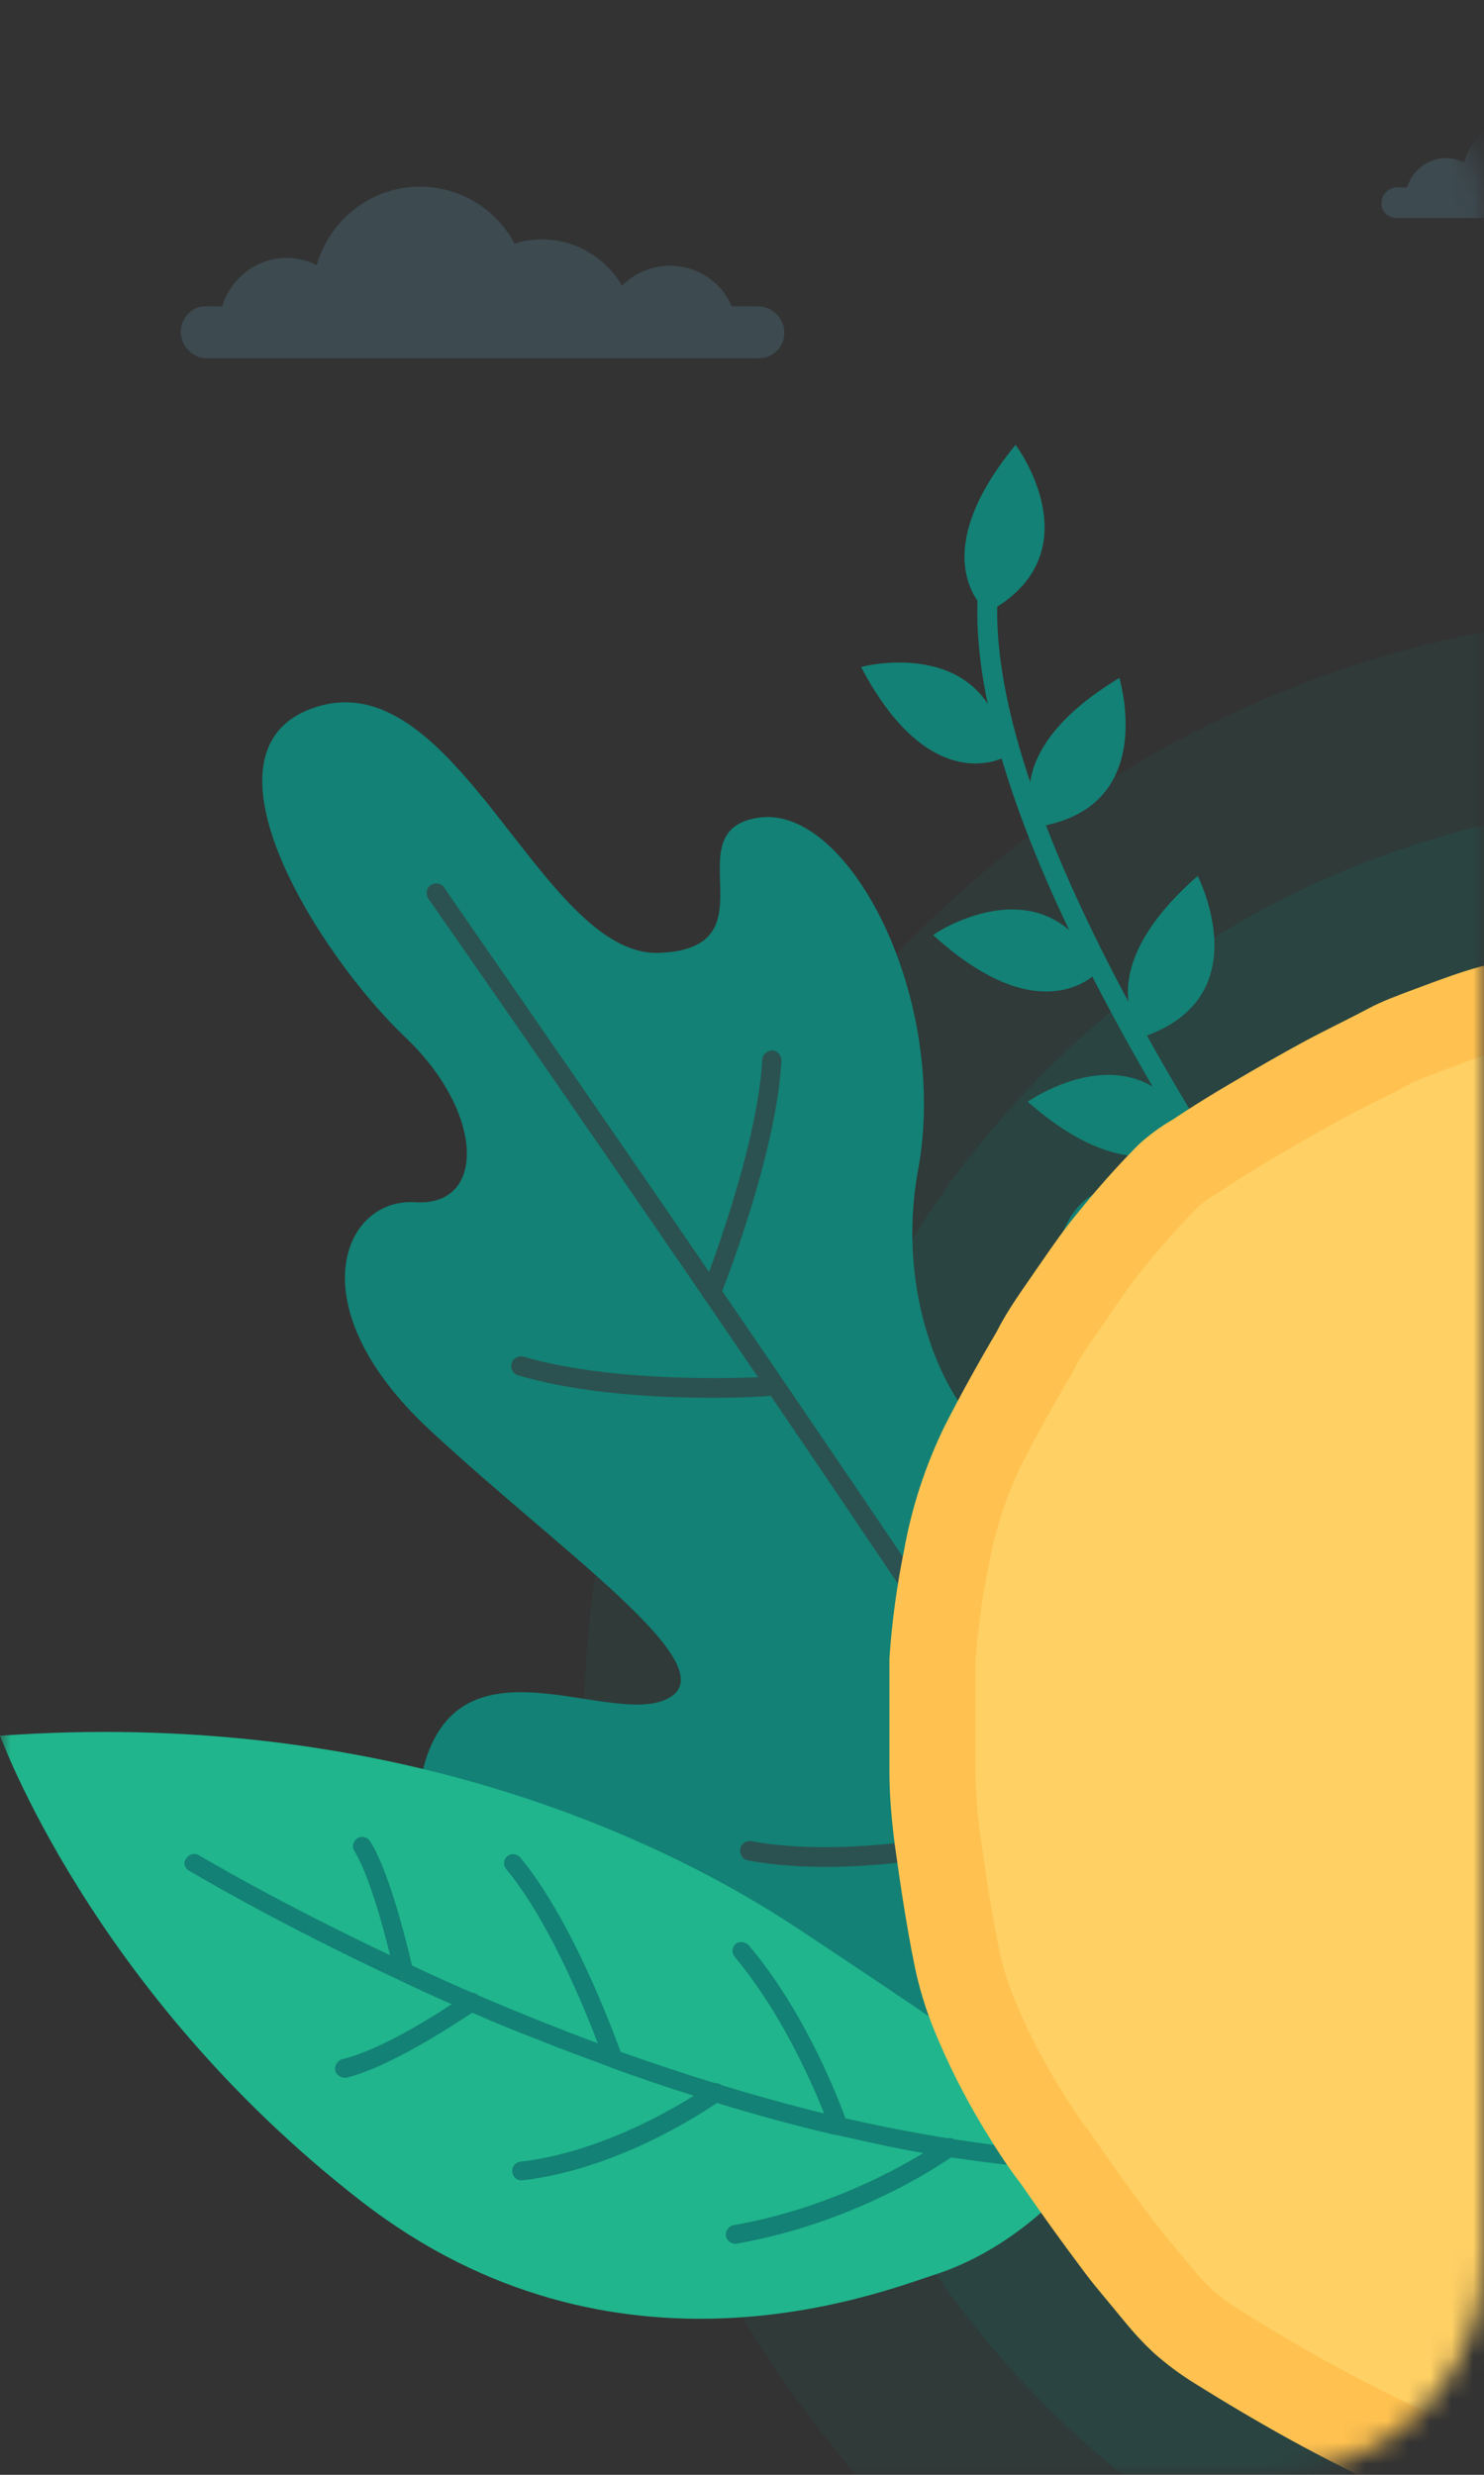 <svg width="69" height="115" viewBox="0 0 69 115" fill="none" xmlns="http://www.w3.org/2000/svg">
<rect x="0" y="0" width="69" height="115" fill="#333333" stroke="none"/>
<mask id="mask0" mask-type="alpha" maskUnits="userSpaceOnUse" x="0" y="0" width="69" height="115">
<rect width="69" height="115" rx="10" fill="#C4C4C4"/>
</mask>
<g mask="url(#mask0)">
<g opacity="0.2">
<path d="M8.407 15.427C8.407 15.758 8.54 16.055 8.771 16.287C9.003 16.519 9.301 16.651 9.632 16.651H35.278C35.94 16.651 36.469 16.122 36.469 15.46C36.469 15.129 36.337 14.831 36.105 14.599C35.874 14.367 35.576 14.235 35.245 14.235H34.021C33.557 13.109 32.432 12.348 31.142 12.348C30.281 12.348 29.487 12.712 28.924 13.275C28.163 11.984 26.773 11.123 25.185 11.123C24.755 11.123 24.325 11.189 23.927 11.322C23.1 9.766 21.445 8.674 19.526 8.674C17.243 8.674 15.323 10.229 14.728 12.315C14.298 12.116 13.834 11.984 13.338 11.984C11.915 11.984 10.724 12.944 10.327 14.235H9.599C8.937 14.202 8.407 14.764 8.407 15.427Z" fill="#65A4C5"/>
</g>
<g opacity="0.2">
<path d="M64.234 9.435C64.234 9.633 64.3 9.799 64.432 9.931C64.565 10.064 64.73 10.13 64.929 10.13H80.35C80.747 10.13 81.078 9.799 81.078 9.402C81.078 9.203 81.012 9.038 80.879 8.905C80.747 8.773 80.581 8.707 80.383 8.707H79.655C79.357 8.045 78.695 7.581 77.934 7.581C77.405 7.581 76.941 7.78 76.61 8.144C76.147 7.383 75.32 6.853 74.36 6.853C74.095 6.853 73.831 6.886 73.599 6.952C73.103 5.992 72.11 5.363 70.952 5.363C69.562 5.363 68.437 6.29 68.073 7.548C67.808 7.416 67.543 7.349 67.245 7.349C66.385 7.349 65.657 7.912 65.425 8.707H64.962C64.565 8.707 64.234 9.038 64.234 9.435Z" fill="#65A4C5"/>
</g>
<path opacity="0.1" d="M78.824 133C107.371 133 130.513 109.587 130.513 80.705C130.513 51.823 107.371 28.41 78.824 28.41C50.277 28.41 27.135 51.823 27.135 80.705C27.135 109.587 50.277 133 78.824 133Z" fill="#138175"/>
<path opacity="0.15" d="M78.899 124.373C102.695 124.373 121.986 104.857 121.986 80.781C121.986 56.706 102.695 37.19 78.899 37.19C55.103 37.19 35.812 56.706 35.812 80.781C35.812 104.857 55.103 124.373 78.899 124.373Z" fill="#138175"/>
<path opacity="0.2" d="M79.012 115.023C97.644 115.023 112.748 99.742 112.748 80.891C112.748 62.041 97.644 46.76 79.012 46.76C60.38 46.76 45.276 62.041 45.276 80.891C45.276 99.742 60.38 115.023 79.012 115.023Z" fill="white"/>
<path d="M61.917 62.45C61.917 62.45 61.884 62.45 61.917 62.45C61.685 62.616 61.387 62.583 61.222 62.351C55.728 54.472 51.592 47.455 48.945 41.563C45.867 34.644 44.808 29.215 45.801 25.375C45.867 25.111 46.132 24.978 46.363 25.044C46.628 25.111 46.761 25.375 46.694 25.607C44.94 32.393 50.202 44.906 61.983 61.788C62.148 62.02 62.115 62.285 61.917 62.45Z" fill="#138175"/>
<path d="M46.725 35.173C46.725 35.173 43.283 37.16 40.04 31.002C40.007 30.969 46.129 29.413 46.725 35.173Z" fill="#138175"/>
<path d="M48.247 38.418C48.247 38.418 46.063 35.107 52.052 31.499C52.019 31.499 53.939 37.524 48.247 38.418Z" fill="#138175"/>
<path d="M45.927 28.454C45.927 28.454 42.783 26.071 47.217 20.675C47.217 20.642 50.99 25.707 45.927 28.454Z" fill="#138175"/>
<path d="M51.094 45.105C51.094 45.105 48.546 48.15 43.384 43.45C43.384 43.417 48.612 39.908 51.094 45.105Z" fill="#138175"/>
<path d="M53.142 48.184C53.142 48.184 50.428 45.304 55.69 40.702C55.69 40.736 58.602 46.33 53.142 48.184Z" fill="#138175"/>
<path d="M55.526 52.718C55.526 52.718 53.044 55.797 47.782 51.196C47.782 51.196 52.944 47.554 55.526 52.718Z" fill="#138175"/>
<path d="M57.843 90.456C56.917 91.085 55.924 91.614 54.931 92.044C54.667 92.177 54.369 92.276 54.104 92.409C45.699 95.752 36.003 93.832 36.003 93.832C36.003 93.832 18.464 92.078 19.424 83.603C20.383 75.129 28.16 80.392 31.039 78.936C33.918 77.479 26.108 72.15 19.953 66.423C13.798 60.696 15.949 55.665 19.291 55.864C22.633 56.095 22.534 51.693 18.828 48.184C14.89 44.443 8.768 34.877 14.592 32.89C21.21 30.606 25.148 44.476 30.642 44.278C36.135 44.079 31.171 38.518 35.341 37.988C39.511 37.459 44.143 46.462 42.687 54.374C41.231 62.285 46.129 68.773 47.618 66.456C49.107 64.139 47.75 56.492 51.291 55.301C58.075 53.017 66.745 84.563 57.843 90.456Z" fill="#138175"/>
<path d="M54.93 92.045C54.666 92.177 54.368 92.276 54.103 92.409C43.844 76.056 20.183 42.126 19.919 41.762C19.786 41.563 19.82 41.266 20.018 41.133C20.217 41.001 20.514 41.034 20.647 41.233C20.878 41.63 44.705 75.725 54.93 92.045Z" fill="#2B5250"/>
<path d="M33.158 60.531C33.092 60.531 32.993 60.531 32.926 60.498C32.695 60.399 32.596 60.134 32.662 59.902C32.695 59.836 35.21 53.48 35.441 49.243C35.441 49.012 35.673 48.813 35.905 48.813C36.136 48.813 36.335 49.045 36.335 49.276C36.103 53.679 33.588 59.968 33.489 60.233C33.456 60.399 33.324 60.531 33.158 60.531Z" fill="#2B5250"/>
<path d="M35.801 64.867C35.503 64.9 28.918 65.33 24.086 63.907C23.855 63.841 23.722 63.576 23.788 63.344C23.855 63.112 24.119 62.98 24.351 63.046C29.017 64.403 35.669 63.973 35.735 63.973C35.966 63.94 36.198 64.139 36.198 64.403C36.198 64.635 36.033 64.834 35.801 64.867Z" fill="#2B5250"/>
<path d="M47.285 81.453C47.186 81.453 47.054 81.453 46.955 81.353C46.756 81.188 46.723 80.923 46.855 80.724C46.888 80.658 51.488 74.501 51.72 70.231C51.72 69.999 51.952 69.8 52.183 69.8C52.415 69.8 52.613 70.032 52.613 70.264C52.382 74.799 47.782 80.989 47.583 81.254C47.517 81.386 47.418 81.453 47.285 81.453Z" fill="#2B5250"/>
<path d="M42.656 86.451C40.108 86.782 37.262 86.915 34.78 86.451C34.548 86.418 34.383 86.186 34.416 85.921C34.449 85.69 34.681 85.524 34.945 85.557C40.869 86.65 49.373 84.167 49.473 84.134C49.704 84.068 49.969 84.2 50.035 84.432C50.102 84.664 49.969 84.928 49.737 84.995C49.506 85.061 46.395 85.955 42.656 86.451Z" fill="#2B5250"/>
<path d="M16.778 102.273C28.625 111.476 41.034 106.477 43.516 105.683C46.726 104.623 49.043 102.372 50.333 100.883C50.598 100.552 50.83 100.287 50.995 100.055C51.293 99.658 51.458 99.393 51.458 99.393C51.458 99.393 44.641 94.593 37.063 89.595C30.312 85.126 17.539 79.399 0 80.657C0 80.591 4.236 92.541 16.778 102.273Z" fill="#20B58D"/>
<path d="M8.768 86.915C8.834 86.948 12.673 89.265 18.563 92.013C18.596 92.013 18.596 92.046 18.629 92.046C19.39 92.41 20.185 92.774 21.012 93.138C21.31 93.271 21.641 93.403 21.972 93.535C22.964 93.966 23.99 94.396 25.049 94.793C26.108 95.224 27.2 95.621 28.358 96.051C28.392 96.051 28.392 96.084 28.425 96.084C29.682 96.548 30.973 96.978 32.33 97.408C32.694 97.508 33.057 97.64 33.389 97.739C35.142 98.269 36.929 98.766 38.782 99.196C38.849 99.196 38.915 99.229 38.981 99.229C40.305 99.527 41.628 99.825 42.985 100.057C43.415 100.123 43.846 100.189 44.243 100.255C46.261 100.553 48.28 100.785 50.332 100.884C50.596 100.553 50.828 100.288 50.993 100.057C47.089 99.924 43.084 99.295 39.312 98.435C38.981 98.368 38.617 98.269 38.286 98.203C34.944 97.375 31.767 96.382 28.888 95.356C28.524 95.224 28.16 95.091 27.829 94.959C27.002 94.661 26.174 94.33 25.413 94.032C23.163 93.138 21.078 92.244 19.192 91.351C18.861 91.185 18.53 91.053 18.199 90.887C12.805 88.338 9.33 86.253 9.264 86.22C9.066 86.087 8.801 86.154 8.669 86.352C8.503 86.518 8.569 86.782 8.768 86.915Z" fill="#138175"/>
<path d="M19.061 91.945C19.193 91.846 19.227 91.681 19.193 91.515C19.16 91.35 18.234 87.179 17.208 85.557C17.076 85.358 16.811 85.292 16.612 85.424C16.414 85.557 16.348 85.822 16.48 86.02C17.407 87.51 18.333 91.648 18.333 91.714C18.399 91.945 18.631 92.111 18.863 92.045C18.929 92.012 18.995 92.012 19.061 91.945Z" fill="#138175"/>
<path d="M22.202 93.369C22.367 93.236 22.4 92.971 22.268 92.773C22.136 92.574 21.871 92.541 21.672 92.673C21.639 92.707 18.165 95.156 15.914 95.686C15.683 95.752 15.55 95.984 15.583 96.215C15.649 96.447 15.881 96.579 16.113 96.546C18.495 95.951 22.003 93.468 22.202 93.369C22.169 93.369 22.169 93.369 22.202 93.369Z" fill="#138175"/>
<path d="M28.791 95.984C28.924 95.885 28.99 95.686 28.924 95.521C28.825 95.289 26.806 89.463 24.192 86.318C24.026 86.12 23.761 86.12 23.596 86.252C23.397 86.418 23.397 86.682 23.53 86.848C26.045 89.86 28.063 95.686 28.096 95.752C28.163 95.984 28.427 96.083 28.659 96.017C28.725 96.05 28.758 96.017 28.791 95.984Z" fill="#138175"/>
<path d="M33.553 97.572C33.718 97.44 33.751 97.175 33.619 96.976C33.487 96.778 33.222 96.744 33.023 96.877C32.99 96.91 28.788 99.922 24.188 100.452C23.956 100.485 23.791 100.684 23.824 100.948C23.857 101.18 24.055 101.346 24.32 101.313C29.118 100.75 33.354 97.704 33.553 97.572Z" fill="#138175"/>
<path d="M39.246 99.096C39.378 98.997 39.444 98.798 39.378 98.633C39.312 98.434 37.724 93.833 34.811 90.39C34.646 90.225 34.381 90.192 34.216 90.324C34.017 90.489 34.017 90.754 34.15 90.92C36.962 94.263 38.551 98.831 38.584 98.897C38.65 99.129 38.915 99.228 39.146 99.162C39.146 99.162 39.213 99.129 39.246 99.096Z" fill="#138175"/>
<path d="M44.409 100.122C44.575 99.99 44.608 99.725 44.475 99.527C44.343 99.328 44.078 99.295 43.88 99.427C43.846 99.46 39.776 102.407 34.117 103.4C33.886 103.433 33.72 103.664 33.753 103.896C33.786 104.128 34.018 104.293 34.25 104.26C40.107 103.234 44.211 100.255 44.409 100.122C44.409 100.122 44.376 100.122 44.409 100.122Z" fill="#138175"/>
<path d="M71.646 46.306L71.649 46.306L72.59 46.094C73.822 45.95 75.063 45.904 76.302 45.956C78.032 46.045 79.696 46.167 81.412 46.423L81.496 46.435L81.582 46.441C82.306 46.486 83.109 46.626 83.999 46.79L84.016 46.793L84.032 46.795L84.662 46.901C84.81 46.928 84.956 46.955 85.099 46.98C86.035 47.151 86.863 47.302 87.668 47.525L87.676 47.527L87.683 47.529C89.051 47.896 90.399 48.332 91.723 48.834C92.958 49.309 94.132 49.933 95.217 50.693C95.218 50.693 95.218 50.693 95.219 50.694L95.754 51.07L95.773 51.083L95.792 51.096C96.302 51.438 96.814 51.797 97.328 52.175C98.162 52.799 98.941 53.39 99.767 54.063C100.46 54.629 101.115 55.231 101.827 55.885C101.941 55.99 102.056 56.096 102.174 56.203L102.197 56.224L102.22 56.245L102.324 56.334C103.095 57.038 103.851 57.746 104.566 58.464L104.569 58.466C105.841 59.739 107.045 61.079 108.175 62.48C108.74 63.229 109.165 64.076 109.428 64.978L109.441 65.023L109.456 65.067C109.654 65.646 109.875 66.274 110.116 66.909L110.499 67.991C110.599 68.287 110.691 68.558 110.783 68.83C110.971 69.383 111.157 69.933 111.409 70.678C111.781 71.783 112.134 72.862 112.467 73.954L112.483 74.006L112.502 74.056C112.666 74.505 112.826 75.062 112.981 75.668L112.987 75.691L112.993 75.713L113.222 76.524L113.227 76.542L113.253 76.641C113.462 77.408 113.639 78.059 113.758 78.716L113.762 78.738L113.766 78.76C114.022 80.009 114.201 81.273 114.302 82.545C114.311 83.18 114.248 83.815 114.113 84.436L114.067 84.646V84.861V84.952C113.842 86.189 113.585 87.42 113.297 88.646C113.057 89.623 112.782 90.607 112.488 91.582L112.366 91.966L112.362 91.978L112.358 91.991C112.078 92.918 111.785 93.845 111.481 94.773C110.902 96.422 110.214 98.031 109.422 99.588L109.408 99.616L109.394 99.644C108.866 100.769 108.13 101.782 107.225 102.63C107.223 102.632 107.221 102.635 107.218 102.637L106.418 103.371C106.416 103.372 106.414 103.373 106.413 103.375C105.958 103.786 105.492 104.215 105.034 104.636C104.154 105.445 103.308 106.223 102.644 106.786C102.337 107.047 102.025 107.313 101.712 107.58C100.941 108.237 100.172 108.894 99.496 109.447C98.727 110.076 97.938 110.679 97.123 111.301C96.945 111.438 96.765 111.575 96.585 111.713L96.577 111.719L96.57 111.724L96.248 111.976L96.242 111.981L96.236 111.985L95.895 112.256L95.845 112.296L95.797 112.339C95.34 112.752 94.817 113.153 94.263 113.508L94.259 113.511L94.008 113.673L93.948 113.712L93.891 113.755C93.523 114.031 93.116 114.25 92.684 114.404L92.013 114.601C91.847 114.648 91.698 114.7 91.591 114.738C91.539 114.757 91.5 114.771 91.467 114.783C91.413 114.803 91.375 114.816 91.327 114.833C91.306 114.84 91.29 114.845 91.277 114.849H91.15L90.945 114.892C89.689 115.159 88.444 115.405 87.206 115.615C85.187 115.953 83.163 116.256 81.132 116.542C81.059 116.552 80.987 116.561 80.916 116.571C80.138 116.673 79.494 116.758 78.872 116.758H78.834L78.797 116.76L75.461 116.884H74.546C73.706 116.87 72.873 116.732 72.072 116.475L72.045 116.467L72.018 116.459C69.871 115.837 67.783 115.03 65.775 114.045L65.755 114.035L65.735 114.026C64.139 113.286 62.458 112.442 60.995 111.638C59.526 110.83 58.069 109.967 56.623 109.065L56.614 109.059C56.029 108.698 55.475 108.286 54.961 107.828C54.578 107.466 54.218 107.079 53.885 106.67L53.879 106.663L53.873 106.656L53.612 106.341L53.604 106.332L53.361 106.035L53.361 106.035C53.204 105.844 53.057 105.668 52.919 105.502C52.567 105.08 52.265 104.717 51.974 104.32L51.967 104.31L51.96 104.3C50.984 103.002 50.037 101.686 49.12 100.352L49.089 100.307L49.055 100.263C48.445 99.473 47.936 98.67 47.39 97.768C46.568 96.402 45.853 94.973 45.253 93.495C44.918 92.664 44.66 91.805 44.48 90.927C44.117 89.141 43.837 87.253 43.587 85.46C43.45 84.388 43.354 83.333 43.354 82.322V82.318V82.314V82.309V82.305V82.301V82.297V82.293V82.289V82.285V82.281V82.276V82.272V82.268V82.264V82.26V82.256V82.252V82.248V82.243V82.239V82.235V82.231V82.227V82.223V82.219V82.215V82.21V82.206V82.202V82.198V82.194V82.19V82.186V82.182V82.177V82.173V82.169V82.165V82.161V82.157V82.153V82.149V82.144V82.14V82.136V82.132V82.128V82.124V82.12V82.115V82.111V82.107V82.103V82.099V82.095V82.091V82.087V82.082V82.078V82.074V82.07V82.066V82.062V82.058V82.053V82.049V82.045V82.041V82.037V82.033V82.029V82.025V82.02V82.016V82.012V82.008V82.004V82V81.996V81.991V81.987V81.983V81.979V81.975V81.971V81.966V81.962V81.958V81.954V81.95V81.946V81.942V81.937V81.933V81.929V81.925V81.921V81.917V81.912V81.908V81.904V81.9V81.896V81.892V81.888V81.883V81.879V81.875V81.871V81.867V81.863V81.859V81.854V81.85V81.846V81.842V81.838V81.834V81.829V81.825V81.821V81.817V81.813V81.809V81.805V81.8V81.796V81.792V81.788V81.784V81.78V81.775V81.771V81.767V81.763V81.759V81.755V81.751V81.746V81.742V81.738V81.734V81.73V81.726V81.722V81.717V81.713V81.709V81.705V81.701V81.697V81.692V81.688V81.684V81.68V81.676V81.671V81.667V81.663V81.659V81.655V81.651V81.647V81.642V81.638V81.634V81.63V81.626V81.622V81.617V81.613V81.609V81.605V81.601V81.597V81.593V81.588V81.584V81.58V81.576V81.572V81.567V81.563V81.559V81.555V81.551V81.547V81.543V81.538V81.534V81.53V81.526V81.522V81.517V81.513V81.509V81.505V81.501V81.497V81.493V81.488V81.484V81.48V81.476V81.472V81.468V81.463V81.459V81.455V81.451V81.447V81.442V81.438V81.434V81.43V81.426V81.422V81.418V81.413V81.409V81.405V81.401V81.397V81.392V81.388V81.384V81.38V81.376V81.372V81.368V81.363V81.359V81.355V81.351V81.347V81.343V81.338V81.334V81.33V81.326V81.322V81.317V81.313V81.309V81.305V81.301V81.297V81.293V81.288V81.284V81.28V81.276V81.272V81.267V81.263V81.259V81.255V81.251V81.247V81.242V81.238V81.234V81.23V81.226V81.222V81.217V81.213V81.209V81.205V81.201V81.197V81.192V81.188V81.184V81.18V81.176V81.172V81.167V81.163V81.159V81.155V81.151V81.147V81.142V81.138V81.134V81.13V81.126V81.122V81.117V81.113V81.109V81.105V81.101V81.097V81.092V81.088V81.084V81.08V81.076V81.072V81.067V81.063V81.059V81.055V81.051V81.046V81.042V81.038V81.034V81.03V81.026V81.022V81.017V81.013V81.009V81.005V81.001V80.997V80.992V80.988V80.984V80.98V80.976V80.972V80.967V80.963V80.959V80.955V80.951V80.947V80.942V80.938V80.934V80.93V80.926V80.922V80.917V80.913V80.909V80.905V80.901V80.897V80.892V80.888V80.884V80.88V80.876V80.872V80.868V80.863V80.859V80.855V80.851V80.847V80.843V80.838V80.834V80.83V80.826V80.822V80.818V80.813V80.809V80.805V80.801V80.797V80.793V80.788V80.784V80.78V80.776V80.772V80.768V80.763V80.759V80.755V80.751V80.747V80.743V80.739V80.734V80.73V80.726V80.722V80.718V80.714V80.71V80.705V80.701V80.697V80.693V80.689V80.684V80.68V80.676V80.672V80.668V80.664V80.66V80.656V80.651V80.647V80.643V80.639V80.635V80.631V80.626V80.622V80.618V80.614V80.61V80.606V80.602V80.597V80.593V80.589V80.585V80.581V80.577V80.573V80.568V80.564V80.56V80.556V80.552V80.548V80.543V80.539V80.535V80.531V80.527V80.523V80.519V80.514V80.51V80.506V80.502V80.498V80.494V80.49V80.486V80.481V80.477V80.473V80.469V80.465V80.461V80.457V80.452V80.448V80.444V80.44V80.436V80.432V80.427V80.423V80.419V80.415V80.411V80.407V80.403V80.399V80.394V80.39V80.386V80.382V80.378V80.374V80.37V80.365V80.361V80.357V80.353V80.349V80.345V80.341V80.337V80.332V80.328V80.324V80.32V80.316V80.312V80.308V80.304V80.299V80.295V80.291V80.287V80.283V80.279V80.275V80.271V80.266V80.262V80.258V80.254V80.25V80.246V80.242V80.238V80.234V80.229V80.225V80.221V80.217V80.213V80.209V80.205V80.201V80.197V79.638V79.634V79.629V79.624V79.62V79.615V79.611V79.606V79.602V79.597V79.593V79.588V79.583V79.579V79.574V79.57V79.565V79.56V79.556V79.551V79.547V79.542V79.537V79.533V79.528V79.523V79.519V79.514V79.51V79.505V79.5V79.496V79.491V79.486V79.482V79.477V79.472V79.468V79.463V79.458V79.454V79.449V79.444V79.44V79.435V79.43V79.426V79.421V79.416V79.412V79.407V79.402V79.397V79.393V79.388V79.383V79.379V79.374V79.369V79.364V79.359V79.355V79.35V79.345V79.341V79.336V79.331V79.326V79.322V79.317V79.312V79.307V79.302V79.298V79.293V79.288V79.283V79.278V79.274V79.269V79.264V79.259V79.254V79.25V79.245V79.24V79.235V79.23V79.226V79.221V79.216V79.211V79.206V79.201V79.197V79.192V79.187V79.182V79.177V79.172V79.168V79.163V79.158V79.153V79.148V79.143V79.138V79.133V79.129V79.124V79.119V79.114V79.109V79.104V79.099V79.094V79.09V79.085V79.08V79.075V79.07V79.065V79.06V79.055V79.05V79.045V79.04V79.035V79.031V79.026V79.021V79.016V79.011V79.006V79.001V78.996V78.991V78.986V78.981V78.976V78.971V78.966V78.961V78.956V78.951V78.946V78.942V78.936V78.931V78.927V78.922V78.917V78.912V78.907V78.902V78.897V78.892V78.887V78.882V78.877V78.872V78.867V78.862V78.857V78.852V78.847V78.842V78.837V78.832V78.827V78.822V78.817V78.812V78.807V78.802V78.796V78.791V78.787V78.781V78.776V78.771V78.766V78.761V78.756V78.751V78.746V78.741V78.736V78.731V78.726V78.721V78.716V78.711V78.706V78.701V78.696V78.691V78.686V78.68V78.675V78.67V78.665V78.66V78.655V78.65V78.645V78.64V78.635V78.63V78.625V78.62V78.614V78.609V78.604V78.599V78.594V78.589V78.584V78.579V78.574V78.569V78.564V78.558V78.553V78.548V78.543V78.538V78.533V78.528V78.523V78.517V78.512V78.507V78.502V78.497V78.492V78.487V78.482V78.477V78.471V78.466V78.461V78.456V78.451V78.446V78.441V78.436V78.43V78.425V78.42V78.415V78.41V78.405V78.4V78.394V78.389V78.384V78.379V78.374V78.369V78.364V78.358V78.353V78.348V78.343V78.338V78.333V78.327V78.322V78.317V78.312V78.307V78.302V78.296V78.291V78.286V78.281V78.276V78.271V78.266V78.26V78.255V78.25V78.245V78.24V78.234V78.229V78.224V78.219V78.214V78.209V78.204V78.198V78.193V78.188V78.183V78.178V78.172V78.167V78.162V78.157V78.152V78.147V78.141V78.136V78.131V78.126V78.121V78.115V78.11V78.105V78.1V78.095V78.09V78.084V78.079V78.074V78.069V78.064V78.058V78.053V78.048V78.043V78.038V78.032V78.027V78.022V78.017V78.012V78.007V78.001V77.996V77.991V77.986V77.981V77.975V77.97V77.965V77.96V77.954V77.949V77.944V77.939V77.934V77.929V77.923V77.918V77.913V77.908V77.903V77.897V77.892V77.887V77.882V77.877V77.871V77.866V77.861V77.856V77.851V77.845V77.84V77.835V77.83V77.825V77.82V77.814V77.809V77.804V77.799V77.793V77.788V77.783V77.778V77.773V77.767V77.762V77.757V77.752V77.747V77.742V77.736V77.731V77.726V77.721V77.716V77.71V77.705V77.7V77.695V77.69V77.684V77.679V77.674V77.669V77.664V77.659V77.653V77.648V77.643V77.638V77.633V77.627V77.622V77.617V77.612V77.607V77.602V77.596V77.591V77.586V77.581V77.576V77.57V77.565V77.56V77.555V77.55V77.544V77.539V77.534V77.529V77.524V77.519V77.513V77.508V77.503V77.498V77.493V77.488V77.483V77.477V77.472V77.467V77.462V77.457V77.451V77.446V77.441V77.436V77.431V77.426V77.421V77.415V77.41V77.405V77.4V77.395V77.39V77.385V77.379V77.374V77.369V77.364V77.359V77.354V77.349V77.343V77.338V77.333V77.328V77.323V77.318V77.312V77.307V77.302V77.297V77.292V77.287V77.282V77.277V77.272V77.266V77.261V77.256V77.251V77.246V77.241V77.236V77.231V77.225V77.22V77.215V77.21V77.205V77.2V77.195V77.19V77.185V77.18V77.174V77.169V77.164V77.159V77.154V77.149V77.144V77.139V77.134V77.132C43.464 75.555 43.679 73.987 43.995 72.438L44 72.414L44.004 72.39C44.329 70.578 44.903 68.82 45.709 67.167C46.44 65.736 47.224 64.319 48.044 62.935L48.078 62.878L48.108 62.819C48.495 62.054 48.948 61.401 49.512 60.588C49.594 60.47 49.678 60.349 49.764 60.223L49.764 60.223L49.923 59.993C49.924 59.992 49.924 59.991 49.925 59.991C49.976 59.916 50.027 59.842 50.078 59.769C50.609 59.002 51.085 58.314 51.61 57.685L51.621 57.671L51.633 57.657C52.476 56.607 53.371 55.6 54.314 54.64C54.685 54.304 55.091 54.009 55.523 53.759L55.574 53.73L55.623 53.698L56.136 53.36C56.815 52.921 57.5 52.5 58.19 52.096L58.196 52.092L58.203 52.088C59.33 51.417 60.668 50.657 61.609 50.149C62.066 49.903 62.593 49.636 63.119 49.371C63.159 49.351 63.199 49.331 63.239 49.311C63.71 49.073 64.184 48.834 64.551 48.637C65.04 48.373 65.647 48.147 66.392 47.869C66.536 47.816 66.684 47.761 66.837 47.703C67.706 47.376 68.606 47.05 69.305 46.863C70.065 46.659 70.832 46.488 71.646 46.306Z" fill="#FFD064" stroke="#FFC250" stroke-width="4"/>
</g>
</svg>
